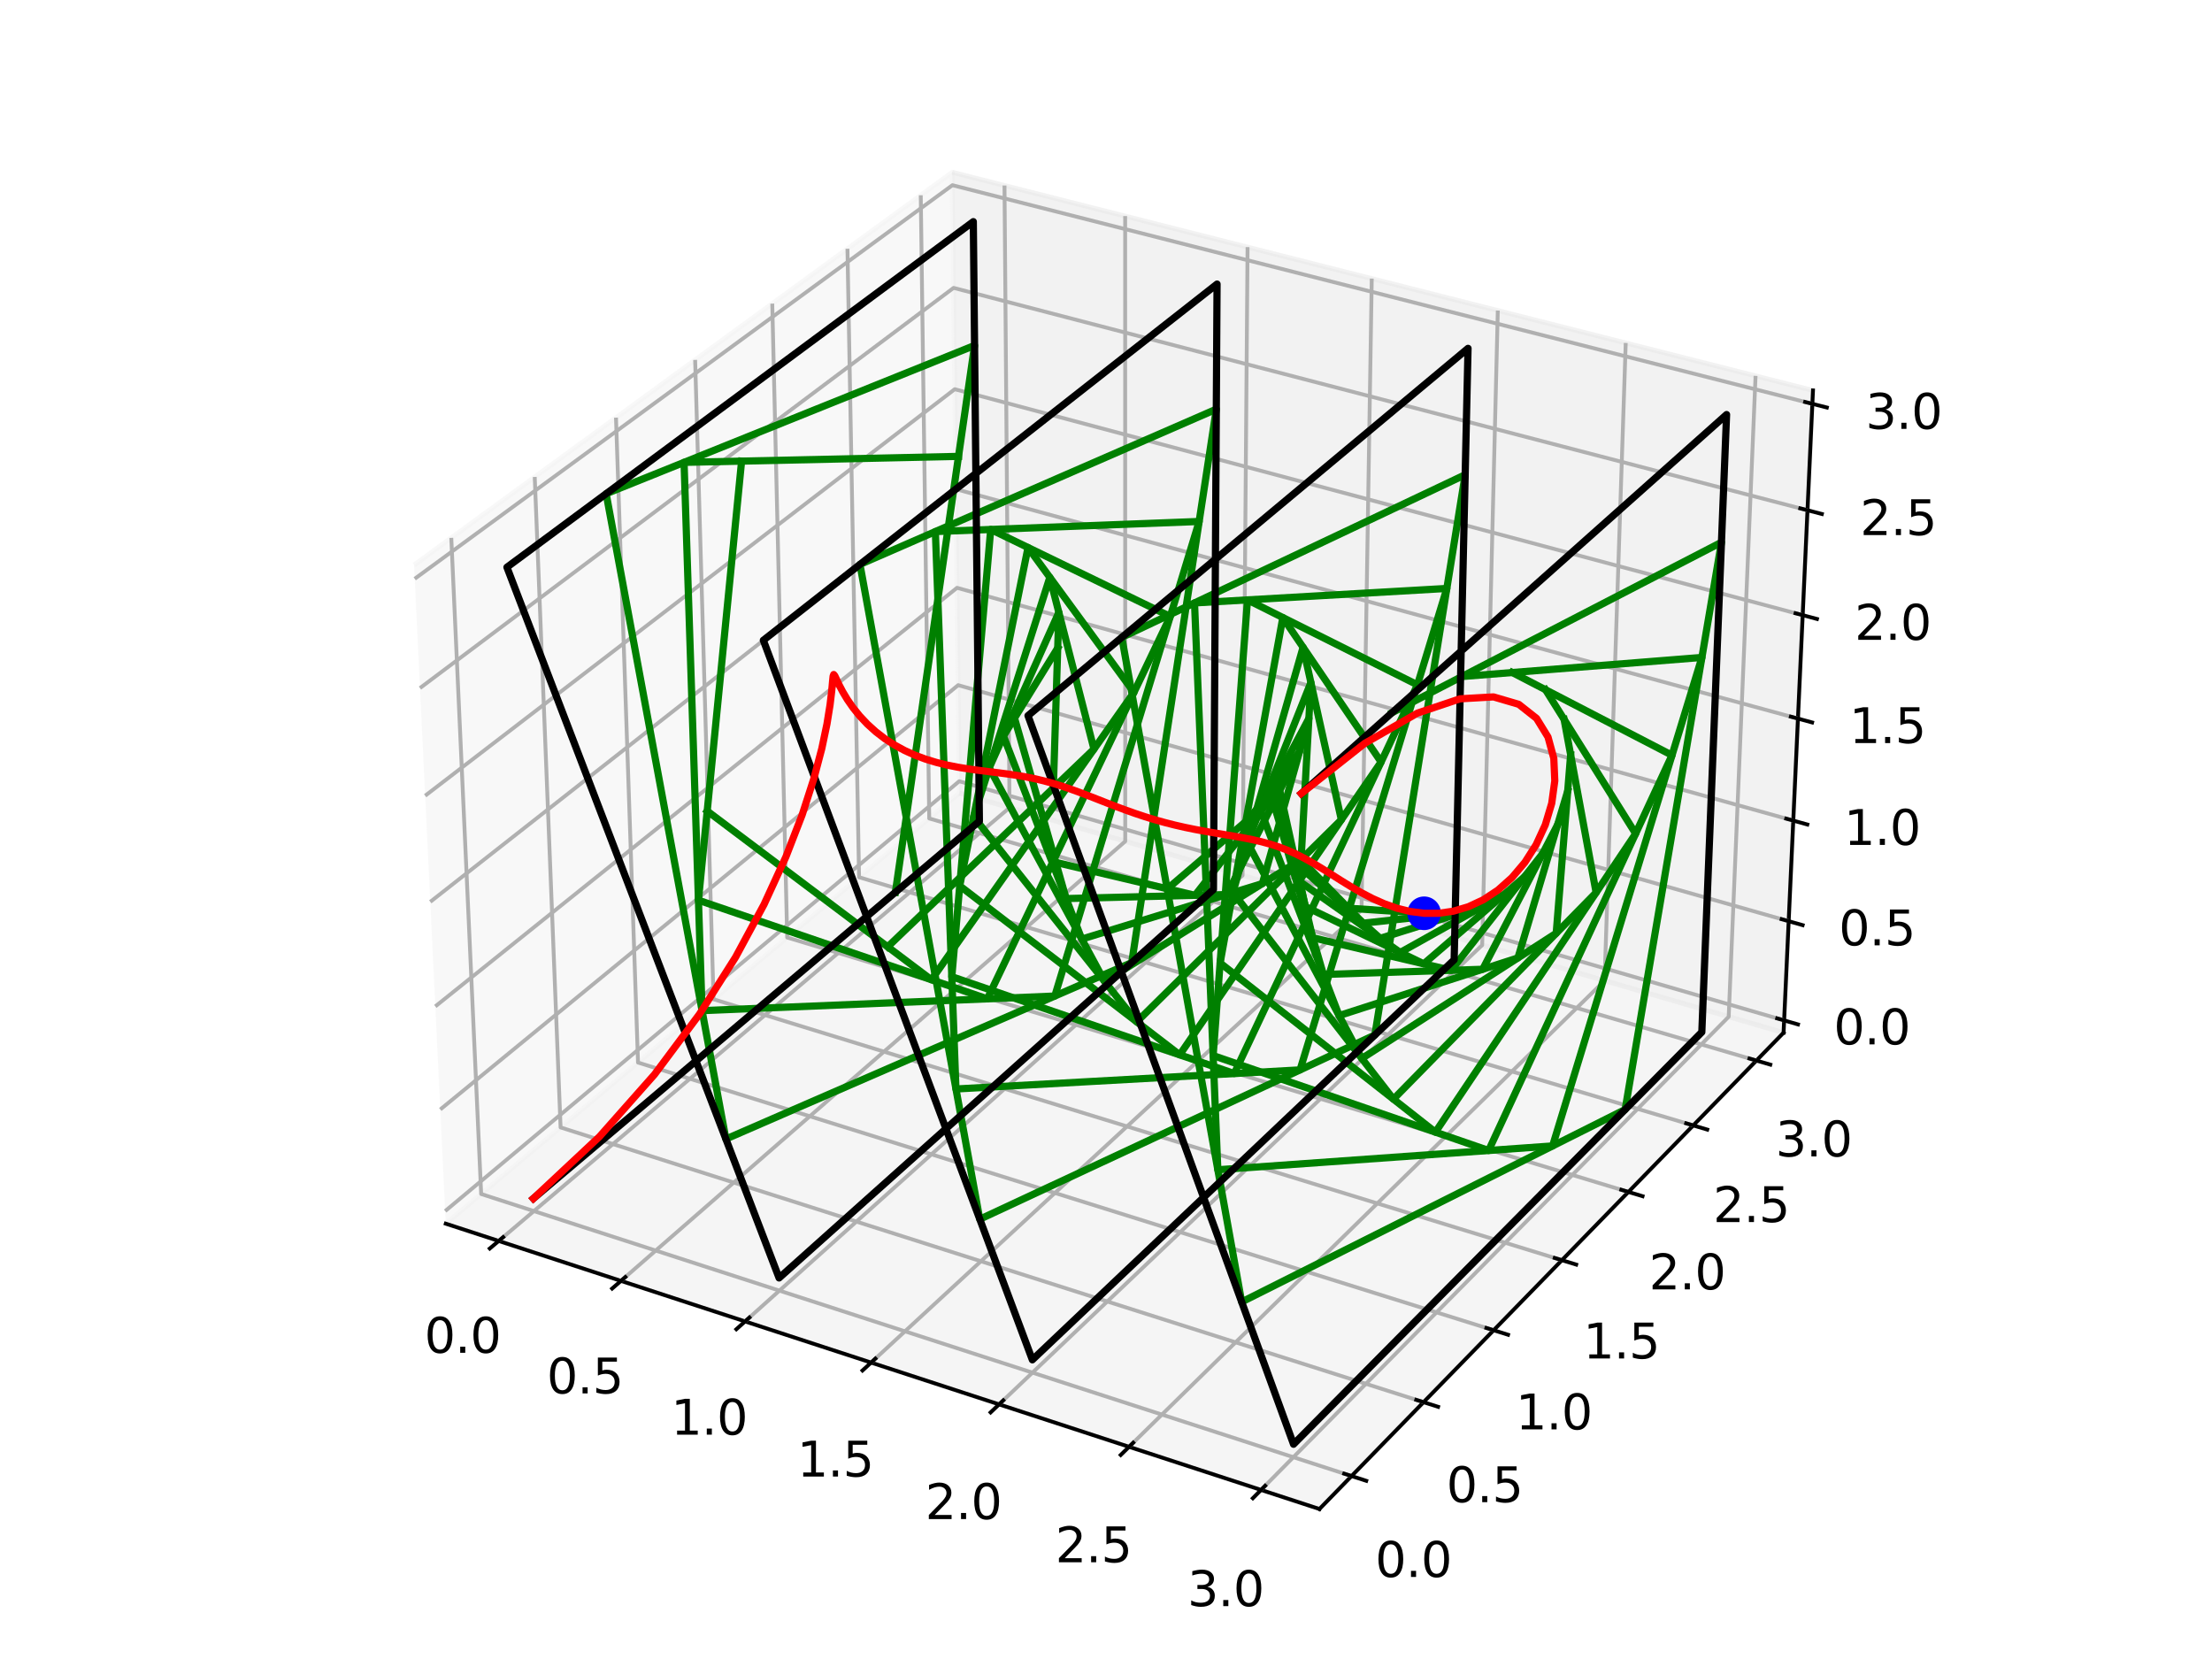 <?xml version="1.0" encoding="utf-8" standalone="no"?>
<!DOCTYPE svg PUBLIC "-//W3C//DTD SVG 1.1//EN"
  "http://www.w3.org/Graphics/SVG/1.1/DTD/svg11.dtd">
<svg xmlns:xlink="http://www.w3.org/1999/xlink" width="460.8pt" height="345.6pt" viewBox="0 0 460.8 345.6" xmlns="http://www.w3.org/2000/svg" version="1.1">
 <defs>
  <style type="text/css">*{stroke-linejoin: round; stroke-linecap: butt}</style>
 </defs>
 <g id="figure_1">
  <g id="patch_1">
   <path d="M 0 345.6 
L 460.8 345.6 
L 460.8 0 
L 0 0 
z
" style="fill: #ffffff"/>
  </g>
  <g id="patch_2">
   <path d="M 68.4 334.8 
L 392.4 334.8 
L 392.4 10.8 
L 68.4 10.8 
z
" style="fill: #ffffff"/>
  </g>
  <g id="pane3d_1">
   <g id="patch_3">
    <path d="M 92.864 254.912 
L 199.86 165.226 
L 198.372 35.884 
L 86.257 117.7 
" style="fill: #f2f2f2; opacity: 0.5; stroke: #f2f2f2; stroke-linejoin: miter"/>
   </g>
  </g>
  <g id="pane3d_2">
   <g id="patch_4">
    <path d="M 199.86 165.226 
L 371.549 215.13 
L 377.676 81.332 
L 198.372 35.884 
" style="fill: #e6e6e6; opacity: 0.5; stroke: #e6e6e6; stroke-linejoin: miter"/>
   </g>
  </g>
  <g id="pane3d_3">
   <g id="patch_5">
    <path d="M 92.864 254.912 
L 274.863 314.353 
L 371.549 215.13 
L 199.86 165.226 
" style="fill: #ececec; opacity: 0.5; stroke: #ececec; stroke-linejoin: miter"/>
   </g>
  </g>
  <g id="axis3d_1">
   <g id="line2d_1">
    <path d="M 92.864 254.912 
L 274.863 314.353 
" style="fill: none; stroke: #000000; stroke-width: 0.8; stroke-linecap: square"/>
   </g>
   <g id="Line3DCollection_1">
    <path d="M 103.887 258.512 
L 210.301 168.261 
L 209.255 38.642 
" style="fill: none; stroke: #b0b0b0; stroke-width: 0.8"/>
    <path d="M 129.356 266.83 
L 234.406 175.267 
L 234.39 45.013 
" style="fill: none; stroke: #b0b0b0; stroke-width: 0.8"/>
    <path d="M 155.212 275.275 
L 258.846 182.371 
L 259.89 51.476 
" style="fill: none; stroke: #b0b0b0; stroke-width: 0.8"/>
    <path d="M 181.465 283.849 
L 283.631 189.575 
L 285.764 58.035 
" style="fill: none; stroke: #b0b0b0; stroke-width: 0.8"/>
    <path d="M 208.123 292.556 
L 308.766 196.881 
L 312.02 64.69 
" style="fill: none; stroke: #b0b0b0; stroke-width: 0.8"/>
    <path d="M 235.197 301.398 
L 334.259 204.291 
L 338.668 71.444 
" style="fill: none; stroke: #b0b0b0; stroke-width: 0.8"/>
    <path d="M 262.696 310.379 
L 360.118 211.807 
L 365.715 78.3 
" style="fill: none; stroke: #b0b0b0; stroke-width: 0.8"/>
   </g>
   <g id="xtick_1">
    <g id="line2d_2">
     <path d="M 104.814 257.726 
L 102.03 260.087 
" style="fill: none; stroke: #000000; stroke-width: 0.8; stroke-linecap: square"/>
    </g>
    <g id="text_1">
     <!-- 0.0 -->
     <g transform="translate(88.411 281.811)scale(0.1 -0.1)">
      <defs>
       <path id="DejaVuSans-30" d="M 2034 4250 
Q 1547 4250 1301 3770 
Q 1056 3291 1056 2328 
Q 1056 1369 1301 889 
Q 1547 409 2034 409 
Q 2525 409 2770 889 
Q 3016 1369 3016 2328 
Q 3016 3291 2770 3770 
Q 2525 4250 2034 4250 
z
M 2034 4750 
Q 2819 4750 3233 4129 
Q 3647 3509 3647 2328 
Q 3647 1150 3233 529 
Q 2819 -91 2034 -91 
Q 1250 -91 836 529 
Q 422 1150 422 2328 
Q 422 3509 836 4129 
Q 1250 4750 2034 4750 
z
" transform="scale(0.016)"/>
       <path id="DejaVuSans-2e" d="M 684 794 
L 1344 794 
L 1344 0 
L 684 0 
L 684 794 
z
" transform="scale(0.016)"/>
      </defs>
      <use xlink:href="#DejaVuSans-30"/>
      <use xlink:href="#DejaVuSans-2e" x="63.623"/>
      <use xlink:href="#DejaVuSans-30" x="95.41"/>
     </g>
    </g>
   </g>
   <g id="xtick_2">
    <g id="line2d_3">
     <path d="M 130.271 266.032 
L 127.521 268.429 
" style="fill: none; stroke: #000000; stroke-width: 0.8; stroke-linecap: square"/>
    </g>
    <g id="text_2">
     <!-- 0.5 -->
     <g transform="translate(113.901 290.273)scale(0.1 -0.1)">
      <defs>
       <path id="DejaVuSans-35" d="M 691 4666 
L 3169 4666 
L 3169 4134 
L 1269 4134 
L 1269 2991 
Q 1406 3038 1543 3061 
Q 1681 3084 1819 3084 
Q 2600 3084 3056 2656 
Q 3513 2228 3513 1497 
Q 3513 744 3044 326 
Q 2575 -91 1722 -91 
Q 1428 -91 1123 -41 
Q 819 9 494 109 
L 494 744 
Q 775 591 1075 516 
Q 1375 441 1709 441 
Q 2250 441 2565 725 
Q 2881 1009 2881 1497 
Q 2881 1984 2565 2268 
Q 2250 2553 1709 2553 
Q 1456 2553 1204 2497 
Q 953 2441 691 2322 
L 691 4666 
z
" transform="scale(0.016)"/>
      </defs>
      <use xlink:href="#DejaVuSans-30"/>
      <use xlink:href="#DejaVuSans-2e" x="63.623"/>
      <use xlink:href="#DejaVuSans-35" x="95.41"/>
     </g>
    </g>
   </g>
   <g id="xtick_3">
    <g id="line2d_4">
     <path d="M 156.115 274.465 
L 153.401 276.898 
" style="fill: none; stroke: #000000; stroke-width: 0.8; stroke-linecap: square"/>
    </g>
    <g id="text_3">
     <!-- 1.0 -->
     <g transform="translate(139.78 298.865)scale(0.1 -0.1)">
      <defs>
       <path id="DejaVuSans-31" d="M 794 531 
L 1825 531 
L 1825 4091 
L 703 3866 
L 703 4441 
L 1819 4666 
L 2450 4666 
L 2450 531 
L 3481 531 
L 3481 0 
L 794 0 
L 794 531 
z
" transform="scale(0.016)"/>
      </defs>
      <use xlink:href="#DejaVuSans-31"/>
      <use xlink:href="#DejaVuSans-2e" x="63.623"/>
      <use xlink:href="#DejaVuSans-30" x="95.41"/>
     </g>
    </g>
   </g>
   <g id="xtick_4">
    <g id="line2d_5">
     <path d="M 182.356 283.026 
L 179.678 285.497 
" style="fill: none; stroke: #000000; stroke-width: 0.8; stroke-linecap: square"/>
    </g>
    <g id="text_4">
     <!-- 1.5 -->
     <g transform="translate(166.058 307.589)scale(0.1 -0.1)">
      <use xlink:href="#DejaVuSans-31"/>
      <use xlink:href="#DejaVuSans-2e" x="63.623"/>
      <use xlink:href="#DejaVuSans-35" x="95.41"/>
     </g>
    </g>
   </g>
   <g id="xtick_5">
    <g id="line2d_6">
     <path d="M 209.002 291.72 
L 206.362 294.23 
" style="fill: none; stroke: #000000; stroke-width: 0.8; stroke-linecap: square"/>
    </g>
    <g id="text_5">
     <!-- 2.0 -->
     <g transform="translate(192.742 316.448)scale(0.1 -0.1)">
      <defs>
       <path id="DejaVuSans-32" d="M 1228 531 
L 3431 531 
L 3431 0 
L 469 0 
L 469 531 
Q 828 903 1448 1529 
Q 2069 2156 2228 2338 
Q 2531 2678 2651 2914 
Q 2772 3150 2772 3378 
Q 2772 3750 2511 3984 
Q 2250 4219 1831 4219 
Q 1534 4219 1204 4116 
Q 875 4013 500 3803 
L 500 4441 
Q 881 4594 1212 4672 
Q 1544 4750 1819 4750 
Q 2544 4750 2975 4387 
Q 3406 4025 3406 3419 
Q 3406 3131 3298 2873 
Q 3191 2616 2906 2266 
Q 2828 2175 2409 1742 
Q 1991 1309 1228 531 
z
" transform="scale(0.016)"/>
      </defs>
      <use xlink:href="#DejaVuSans-32"/>
      <use xlink:href="#DejaVuSans-2e" x="63.623"/>
      <use xlink:href="#DejaVuSans-30" x="95.41"/>
     </g>
    </g>
   </g>
   <g id="xtick_6">
    <g id="line2d_7">
     <path d="M 236.063 300.55 
L 233.463 303.098 
" style="fill: none; stroke: #000000; stroke-width: 0.8; stroke-linecap: square"/>
    </g>
    <g id="text_6">
     <!-- 2.5 -->
     <g transform="translate(219.844 325.446)scale(0.1 -0.1)">
      <use xlink:href="#DejaVuSans-32"/>
      <use xlink:href="#DejaVuSans-2e" x="63.623"/>
      <use xlink:href="#DejaVuSans-35" x="95.41"/>
     </g>
    </g>
   </g>
   <g id="xtick_7">
    <g id="line2d_8">
     <path d="M 263.548 309.518 
L 260.989 312.106 
" style="fill: none; stroke: #000000; stroke-width: 0.8; stroke-linecap: square"/>
    </g>
    <g id="text_7">
     <!-- 3.0 -->
     <g transform="translate(247.373 334.585)scale(0.1 -0.1)">
      <defs>
       <path id="DejaVuSans-33" d="M 2597 2516 
Q 3050 2419 3304 2112 
Q 3559 1806 3559 1356 
Q 3559 666 3084 287 
Q 2609 -91 1734 -91 
Q 1441 -91 1130 -33 
Q 819 25 488 141 
L 488 750 
Q 750 597 1062 519 
Q 1375 441 1716 441 
Q 2309 441 2620 675 
Q 2931 909 2931 1356 
Q 2931 1769 2642 2001 
Q 2353 2234 1838 2234 
L 1294 2234 
L 1294 2753 
L 1863 2753 
Q 2328 2753 2575 2939 
Q 2822 3125 2822 3475 
Q 2822 3834 2567 4026 
Q 2313 4219 1838 4219 
Q 1578 4219 1281 4162 
Q 984 4106 628 3988 
L 628 4550 
Q 988 4650 1302 4700 
Q 1616 4750 1894 4750 
Q 2613 4750 3031 4423 
Q 3450 4097 3450 3541 
Q 3450 3153 3228 2886 
Q 3006 2619 2597 2516 
z
" transform="scale(0.016)"/>
      </defs>
      <use xlink:href="#DejaVuSans-33"/>
      <use xlink:href="#DejaVuSans-2e" x="63.623"/>
      <use xlink:href="#DejaVuSans-30" x="95.41"/>
     </g>
    </g>
   </g>
  </g>
  <g id="axis3d_2">
   <g id="line2d_9">
    <path d="M 371.549 215.13 
L 274.863 314.353 
" style="fill: none; stroke: #000000; stroke-width: 0.8; stroke-linecap: square"/>
   </g>
   <g id="Line3DCollection_2">
    <path d="M 94.01 112.043 
L 100.237 248.732 
L 281.553 307.487 
" style="fill: none; stroke: #b0b0b0; stroke-width: 0.8"/>
    <path d="M 111.393 99.357 
L 116.782 234.864 
L 296.55 292.097 
" style="fill: none; stroke: #b0b0b0; stroke-width: 0.8"/>
    <path d="M 128.32 87.005 
L 132.911 221.344 
L 311.151 277.113 
" style="fill: none; stroke: #b0b0b0; stroke-width: 0.8"/>
    <path d="M 144.808 74.972 
L 148.641 208.159 
L 325.372 262.519 
" style="fill: none; stroke: #b0b0b0; stroke-width: 0.8"/>
    <path d="M 160.876 63.247 
L 163.985 195.297 
L 339.226 248.301 
" style="fill: none; stroke: #b0b0b0; stroke-width: 0.8"/>
    <path d="M 176.538 51.817 
L 178.959 182.746 
L 352.729 234.444 
" style="fill: none; stroke: #b0b0b0; stroke-width: 0.8"/>
    <path d="M 191.81 40.673 
L 193.574 170.495 
L 365.893 220.934 
" style="fill: none; stroke: #b0b0b0; stroke-width: 0.8"/>
   </g>
   <g id="xtick_8">
    <g id="line2d_10">
     <path d="M 280.025 306.992 
L 284.613 308.479 
" style="fill: none; stroke: #000000; stroke-width: 0.8; stroke-linecap: square"/>
    </g>
    <g id="text_8">
     <!-- 0.0 -->
     <g transform="translate(286.481 328.508)scale(0.1 -0.1)">
      <use xlink:href="#DejaVuSans-30"/>
      <use xlink:href="#DejaVuSans-2e" x="63.623"/>
      <use xlink:href="#DejaVuSans-30" x="95.41"/>
     </g>
    </g>
   </g>
   <g id="xtick_9">
    <g id="line2d_11">
     <path d="M 295.036 291.615 
L 299.582 293.062 
" style="fill: none; stroke: #000000; stroke-width: 0.8; stroke-linecap: square"/>
    </g>
    <g id="text_9">
     <!-- 0.5 -->
     <g transform="translate(301.313 312.93)scale(0.1 -0.1)">
      <use xlink:href="#DejaVuSans-30"/>
      <use xlink:href="#DejaVuSans-2e" x="63.623"/>
      <use xlink:href="#DejaVuSans-35" x="95.41"/>
     </g>
    </g>
   </g>
   <g id="xtick_10">
    <g id="line2d_12">
     <path d="M 309.651 276.643 
L 314.155 278.052 
" style="fill: none; stroke: #000000; stroke-width: 0.8; stroke-linecap: square"/>
    </g>
    <g id="text_10">
     <!-- 1.0 -->
     <g transform="translate(315.753 297.764)scale(0.1 -0.1)">
      <use xlink:href="#DejaVuSans-31"/>
      <use xlink:href="#DejaVuSans-2e" x="63.623"/>
      <use xlink:href="#DejaVuSans-30" x="95.41"/>
     </g>
    </g>
   </g>
   <g id="xtick_11">
    <g id="line2d_13">
     <path d="M 323.885 262.062 
L 328.348 263.434 
" style="fill: none; stroke: #000000; stroke-width: 0.8; stroke-linecap: square"/>
    </g>
    <g id="text_11">
     <!-- 1.5 -->
     <g transform="translate(329.816 282.993)scale(0.1 -0.1)">
      <use xlink:href="#DejaVuSans-31"/>
      <use xlink:href="#DejaVuSans-2e" x="63.623"/>
      <use xlink:href="#DejaVuSans-35" x="95.41"/>
     </g>
    </g>
   </g>
   <g id="xtick_12">
    <g id="line2d_14">
     <path d="M 337.754 247.855 
L 342.176 249.193 
" style="fill: none; stroke: #000000; stroke-width: 0.8; stroke-linecap: square"/>
    </g>
    <g id="text_12">
     <!-- 2.0 -->
     <g transform="translate(343.518 268.602)scale(0.1 -0.1)">
      <use xlink:href="#DejaVuSans-32"/>
      <use xlink:href="#DejaVuSans-2e" x="63.623"/>
      <use xlink:href="#DejaVuSans-30" x="95.41"/>
     </g>
    </g>
   </g>
   <g id="xtick_13">
    <g id="line2d_15">
     <path d="M 351.269 234.009 
L 355.652 235.313 
" style="fill: none; stroke: #000000; stroke-width: 0.8; stroke-linecap: square"/>
    </g>
    <g id="text_13">
     <!-- 2.5 -->
     <g transform="translate(356.871 254.577)scale(0.1 -0.1)">
      <use xlink:href="#DejaVuSans-32"/>
      <use xlink:href="#DejaVuSans-2e" x="63.623"/>
      <use xlink:href="#DejaVuSans-35" x="95.41"/>
     </g>
    </g>
   </g>
   <g id="xtick_14">
    <g id="line2d_16">
     <path d="M 364.446 220.511 
L 368.79 221.782 
" style="fill: none; stroke: #000000; stroke-width: 0.8; stroke-linecap: square"/>
    </g>
    <g id="text_14">
     <!-- 3.0 -->
     <g transform="translate(369.889 240.905)scale(0.1 -0.1)">
      <use xlink:href="#DejaVuSans-33"/>
      <use xlink:href="#DejaVuSans-2e" x="63.623"/>
      <use xlink:href="#DejaVuSans-30" x="95.41"/>
     </g>
    </g>
   </g>
  </g>
  <g id="axis3d_3">
   <g id="line2d_17">
    <path d="M 371.549 215.13 
L 377.676 81.332 
" style="fill: none; stroke: #000000; stroke-width: 0.8; stroke-linecap: square"/>
   </g>
   <g id="Line3DCollection_3">
    <path d="M 371.666 212.566 
L 199.831 162.743 
L 92.738 252.288 
" style="fill: none; stroke: #b0b0b0; stroke-width: 0.8"/>
    <path d="M 372.613 191.899 
L 199.601 142.73 
L 91.719 231.122 
" style="fill: none; stroke: #b0b0b0; stroke-width: 0.8"/>
    <path d="M 373.572 170.945 
L 199.368 122.452 
L 90.685 209.651 
" style="fill: none; stroke: #b0b0b0; stroke-width: 0.8"/>
    <path d="M 374.545 149.696 
L 199.131 101.904 
L 89.636 187.867 
" style="fill: none; stroke: #b0b0b0; stroke-width: 0.8"/>
    <path d="M 375.532 128.148 
L 198.892 81.079 
L 88.571 165.764 
" style="fill: none; stroke: #b0b0b0; stroke-width: 0.8"/>
    <path d="M 376.533 106.293 
L 198.649 59.972 
L 87.491 143.334 
" style="fill: none; stroke: #b0b0b0; stroke-width: 0.8"/>
    <path d="M 377.548 84.125 
L 198.403 38.578 
L 86.395 120.57 
" style="fill: none; stroke: #b0b0b0; stroke-width: 0.8"/>
   </g>
   <g id="xtick_15">
    <g id="line2d_18">
     <path d="M 370.224 212.148 
L 374.554 213.404 
" style="fill: none; stroke: #000000; stroke-width: 0.8; stroke-linecap: square"/>
    </g>
    <g id="text_15">
     <!-- 0.0 -->
     <g transform="translate(381.989 217.562)scale(0.1 -0.1)">
      <use xlink:href="#DejaVuSans-30"/>
      <use xlink:href="#DejaVuSans-2e" x="63.623"/>
      <use xlink:href="#DejaVuSans-30" x="95.41"/>
     </g>
    </g>
   </g>
   <g id="xtick_16">
    <g id="line2d_19">
     <path d="M 371.16 191.487 
L 375.521 192.726 
" style="fill: none; stroke: #000000; stroke-width: 0.8; stroke-linecap: square"/>
    </g>
    <g id="text_16">
     <!-- 0.5 -->
     <g transform="translate(383.059 196.929)scale(0.1 -0.1)">
      <use xlink:href="#DejaVuSans-30"/>
      <use xlink:href="#DejaVuSans-2e" x="63.623"/>
      <use xlink:href="#DejaVuSans-35" x="95.41"/>
     </g>
    </g>
   </g>
   <g id="xtick_17">
    <g id="line2d_20">
     <path d="M 372.109 170.538 
L 376.502 171.76 
" style="fill: none; stroke: #000000; stroke-width: 0.8; stroke-linecap: square"/>
    </g>
    <g id="text_17">
     <!-- 1.0 -->
     <g transform="translate(384.144 176.009)scale(0.1 -0.1)">
      <use xlink:href="#DejaVuSans-31"/>
      <use xlink:href="#DejaVuSans-2e" x="63.623"/>
      <use xlink:href="#DejaVuSans-30" x="95.41"/>
     </g>
    </g>
   </g>
   <g id="xtick_18">
    <g id="line2d_21">
     <path d="M 373.072 149.295 
L 377.496 150.5 
" style="fill: none; stroke: #000000; stroke-width: 0.8; stroke-linecap: square"/>
    </g>
    <g id="text_18">
     <!-- 1.5 -->
     <g transform="translate(385.244 154.796)scale(0.1 -0.1)">
      <use xlink:href="#DejaVuSans-31"/>
      <use xlink:href="#DejaVuSans-2e" x="63.623"/>
      <use xlink:href="#DejaVuSans-35" x="95.41"/>
     </g>
    </g>
   </g>
   <g id="xtick_19">
    <g id="line2d_22">
     <path d="M 374.048 127.752 
L 378.505 128.94 
" style="fill: none; stroke: #000000; stroke-width: 0.8; stroke-linecap: square"/>
    </g>
    <g id="text_19">
     <!-- 2.0 -->
     <g transform="translate(386.359 133.285)scale(0.1 -0.1)">
      <use xlink:href="#DejaVuSans-32"/>
      <use xlink:href="#DejaVuSans-2e" x="63.623"/>
      <use xlink:href="#DejaVuSans-30" x="95.41"/>
     </g>
    </g>
   </g>
   <g id="xtick_20">
    <g id="line2d_23">
     <path d="M 375.037 105.904 
L 379.528 107.073 
" style="fill: none; stroke: #000000; stroke-width: 0.8; stroke-linecap: square"/>
    </g>
    <g id="text_20">
     <!-- 2.5 -->
     <g transform="translate(387.491 111.468)scale(0.1 -0.1)">
      <use xlink:href="#DejaVuSans-32"/>
      <use xlink:href="#DejaVuSans-2e" x="63.623"/>
      <use xlink:href="#DejaVuSans-35" x="95.41"/>
     </g>
    </g>
   </g>
   <g id="xtick_21">
    <g id="line2d_24">
     <path d="M 376.041 83.742 
L 380.565 84.892 
" style="fill: none; stroke: #000000; stroke-width: 0.8; stroke-linecap: square"/>
    </g>
    <g id="text_21">
     <!-- 3.0 -->
     <g transform="translate(388.638 89.34)scale(0.1 -0.1)">
      <use xlink:href="#DejaVuSans-33"/>
      <use xlink:href="#DejaVuSans-2e" x="63.623"/>
      <use xlink:href="#DejaVuSans-30" x="95.41"/>
     </g>
    </g>
   </g>
  </g>
  <g id="axes_1">
   <g id="line2d_25">
    <path d="M 186.529 185.868 
L 203.021 71.968 
L 126.273 102.849 
L 151.216 237.278 
L 235.757 200.526 
L 253.38 85.239 
L 179.146 117.578 
L 204.108 253.986 
L 286.409 215.608 
L 305.221 98.9 
L 233.691 132.774 
L 258.663 271.218 
L 338.547 231.132 
L 358.611 112.97 
L 289.991 148.458 
" clip-path="url(#p7f594e0482)" style="fill: none; stroke: #008000; stroke-width: 1.5; stroke-linecap: square"/>
   </g>
   <g id="line2d_26">
    <path d="M 199.676 95.072 
L 142.501 96.319 
L 146.254 210.539 
L 219.733 207.492 
L 249.804 108.629 
L 194.855 110.735 
L 199.143 226.855 
L 270.823 222.876 
L 301.404 122.583 
L 248.841 125.6 
L 253.697 243.685 
L 323.431 238.718 
L 354.539 136.954 
L 304.537 140.935 
" clip-path="url(#p7f594e0482)" style="fill: none; stroke: #008000; stroke-width: 1.5; stroke-linecap: square"/>
   </g>
   <g id="line2d_27">
    <path d="M 154.487 96.058 
L 145.498 187.532 
L 205.675 208.075 
L 243.784 128.422 
L 206.382 110.293 
L 198.279 203.462 
L 257.117 223.637 
L 295.281 142.664 
L 259.875 124.966 
L 252.718 219.893 
L 310.107 239.667 
L 348.311 157.329 
L 315.042 140.099 
" clip-path="url(#p7f594e0482)" style="fill: none; stroke: #008000; stroke-width: 1.5; stroke-linecap: square"/>
   </g>
   <g id="line2d_28">
    <path d="M 147.324 168.953 
L 194.043 204.104 
L 236.221 144.229 
L 214.154 114.06 
L 199.925 184.535 
L 245.751 219.739 
L 287.708 158.731 
L 267.237 128.646 
L 254.173 200.604 
L 299.026 235.849 
L 340.731 173.665 
L 321.963 143.683 
" clip-path="url(#p7f594e0482)" style="fill: none; stroke: #008000; stroke-width: 1.5; stroke-linecap: square"/>
   </g>
   <g id="line2d_29">
    <path d="M 184.924 197.243 
L 227.894 156.051 
L 218.697 120.271 
L 202.829 170.152 
L 236.809 212.87 
L 279.426 170.774 
L 271.453 134.842 
L 256.84 185.913 
L 290.277 228.974 
L 332.5 185.937 
L 325.83 149.861 
" clip-path="url(#p7f594e0482)" style="fill: none; stroke: #008000; stroke-width: 1.5; stroke-linecap: square"/>
   </g>
   <g id="line2d_30">
    <path d="M 219.429 164.165 
L 220.574 127.575 
L 206.074 159.953 
L 230.119 204.459 
L 271.033 179.064 
L 273.081 142.18 
L 259.829 175.468 
L 283.695 220.498 
L 324.186 194.411 
L 327.193 157.23 
" clip-path="url(#p7f594e0482)" style="fill: none; stroke: #008000; stroke-width: 1.5; stroke-linecap: square"/>
   </g>
   <g id="line2d_31">
    <path d="M 220.342 134.992 
L 209.037 153.335 
L 225.348 195.629 
L 262.975 184.065 
L 272.666 149.658 
L 262.538 168.662 
L 278.961 211.565 
L 316.214 199.547 
L 326.583 164.77 
" clip-path="url(#p7f594e0482)" style="fill: none; stroke: #008000; stroke-width: 1.5; stroke-linecap: square"/>
   </g>
   <g id="line2d_32">
    <path d="M 211.344 149.592 
L 222.093 187.188 
L 255.554 186.346 
L 270.713 156.593 
L 264.605 164.783 
L 275.683 203.002 
L 308.868 201.917 
L 324.493 171.781 
" clip-path="url(#p7f594e0482)" style="fill: none; stroke: #008000; stroke-width: 1.5; stroke-linecap: square"/>
   </g>
   <g id="line2d_33">
    <path d="M 219.938 179.65 
L 248.939 186.512 
L 267.67 162.564 
L 265.849 163.115 
L 273.462 195.34 
L 302.309 202.132 
L 321.357 177.829 
" clip-path="url(#p7f594e0482)" style="fill: none; stroke: #008000; stroke-width: 1.5; stroke-linecap: square"/>
   </g>
   <g id="line2d_34">
    <path d="M 243.19 185.152 
L 263.922 167.356 
L 266.219 163.004 
L 271.931 188.859 
L 296.591 200.785 
L 317.545 182.692 
" clip-path="url(#p7f594e0482)" style="fill: none; stroke: #008000; stroke-width: 1.5; stroke-linecap: square"/>
   </g>
   <g id="line2d_35">
    <path d="M 259.782 170.911 
L 265.754 163.885 
L 270.78 183.649 
L 291.689 198.414 
L 313.36 186.306 
" clip-path="url(#p7f594e0482)" style="fill: none; stroke: #008000; stroke-width: 1.5; stroke-linecap: square"/>
   </g>
   <g id="line2d_36">
    <path d="M 264.548 165.303 
L 269.766 179.663 
L 287.521 195.471 
L 309.036 188.722 
" clip-path="url(#p7f594e0482)" style="fill: none; stroke: #008000; stroke-width: 1.5; stroke-linecap: square"/>
   </g>
   <g id="line2d_37">
    <path d="M 268.714 176.766 
L 283.973 192.313 
L 304.744 190.068 
" clip-path="url(#p7f594e0482)" style="fill: none; stroke: #008000; stroke-width: 1.5; stroke-linecap: square"/>
   </g>
   <g id="line2d_38">
    <path d="M 280.919 189.2 
L 300.599 190.516 
" clip-path="url(#p7f594e0482)" style="fill: none; stroke: #008000; stroke-width: 1.5; stroke-linecap: square"/>
   </g>
   <g id="line2d_39">
    <path d="M 296.669 190.253 
" clip-path="url(#p7f594e0482)" style="fill: none; stroke: #008000; stroke-width: 1.5; stroke-linecap: square"/>
   </g>
   <g id="line2d_40">
    <path d="M 111.112 249.671 
L 204.026 171.065 
L 202.759 46.173 
L 105.603 118.165 
L 162.298 266.219 
L 252.782 185.301 
L 253.535 59.177 
L 159.018 133.38 
L 215.059 283.275 
L 302.927 199.943 
L 305.819 72.568 
L 214.152 149.084 
L 269.468 300.865 
L 354.521 215.008 
L 359.678 86.362 
L 271.089 165.301 
" clip-path="url(#p7f594e0482)" style="fill: none; stroke: #000000; stroke-width: 1.5; stroke-linecap: square"/>
   </g>
   <g id="line2d_41">
    <defs>
     <path id="m5e16525d01" d="M 0 3 
C 0.796 3 1.559 2.684 2.121 2.121 
C 2.684 1.559 3 0.796 3 0 
C 3 -0.796 2.684 -1.559 2.121 -2.121 
C 1.559 -2.684 0.796 -3 0 -3 
C -0.796 -3 -1.559 -2.684 -2.121 -2.121 
C -2.684 -1.559 -3 -0.796 -3 0 
C -3 0.796 -2.684 1.559 -2.121 2.121 
C -1.559 2.684 -0.796 3 0 3 
z
" style="stroke: #0000ff"/>
    </defs>
    <g clip-path="url(#p7f594e0482)">
     <use xlink:href="#m5e16525d01" x="296.669" y="190.253" style="fill: #0000ff; stroke: #0000ff"/>
    </g>
   </g>
   <g id="line2d_42">
    <path d="M 111.112 249.671 
L 124.888 236.777 
L 136.339 223.84 
L 145.708 211.274 
L 153.237 199.391 
L 159.162 188.416 
L 163.711 178.508 
L 167.1 169.763 
L 169.532 162.232 
L 171.199 155.923 
L 172.274 150.808 
L 172.915 146.832 
L 173.262 143.917 
L 173.438 141.967 
L 173.548 140.873 
L 173.679 140.518 
L 173.901 140.783 
L 174.266 141.549 
L 174.813 142.7 
L 175.564 144.13 
L 176.531 145.74 
L 177.714 147.442 
L 179.103 149.163 
L 180.685 150.841 
L 182.436 152.427 
L 184.333 153.887 
L 186.349 155.197 
L 188.456 156.345 
L 190.629 157.328 
L 192.841 158.151 
L 195.071 158.828 
L 197.297 159.376 
L 199.504 159.816 
L 201.679 160.172 
L 203.813 160.469 
L 205.899 160.731 
L 207.936 160.981 
L 209.924 161.241 
L 211.867 161.527 
L 213.77 161.856 
L 215.64 162.237 
L 217.486 162.677 
L 219.317 163.179 
L 221.144 163.743 
L 222.974 164.365 
L 224.817 165.035 
L 226.679 165.745 
L 228.568 166.483 
L 230.487 167.235 
L 232.438 167.989 
L 234.423 168.729 
L 236.439 169.445 
L 238.484 170.125 
L 240.553 170.761 
L 242.639 171.345 
L 244.735 171.877 
L 246.833 172.355 
L 248.924 172.783 
L 251 173.169 
L 253.052 173.524 
L 255.075 173.859 
L 257.063 174.192 
L 259.011 174.539 
L 260.919 174.919 
L 262.787 175.35 
L 264.62 175.851 
L 266.424 176.437 
L 268.207 177.121 
L 269.983 177.913 
L 271.766 178.816 
L 273.571 179.829 
L 275.419 180.943 
L 277.327 182.142 
L 279.315 183.402 
L 281.403 184.69 
L 283.605 185.965 
L 285.938 187.18 
L 288.409 188.278 
L 291.024 189.2 
L 293.781 189.88 
L 296.669 190.253 
L 299.67 190.253 
L 302.755 189.818 
L 305.885 188.894 
L 309.008 187.436 
L 312.063 185.414 
L 314.973 182.817 
L 317.653 179.657 
L 320.002 175.973 
L 321.909 171.834 
L 323.251 167.347 
L 323.891 162.662 
L 323.686 157.975 
L 322.477 153.536 
L 320.098 149.657 
L 316.375 146.718 
L 311.123 145.177 
L 304.156 145.575 
L 295.284 148.551 
L 284.32 154.844 
L 271.089 165.301 
" clip-path="url(#p7f594e0482)" style="fill: none; stroke: #ff0000; stroke-width: 1.5; stroke-linecap: square"/>
   </g>
  </g>
 </g>
 <defs>
  <clipPath id="p7f594e0482">
   <rect x="68.4" y="10.8" width="324" height="324"/>
  </clipPath>
 </defs>
</svg>
